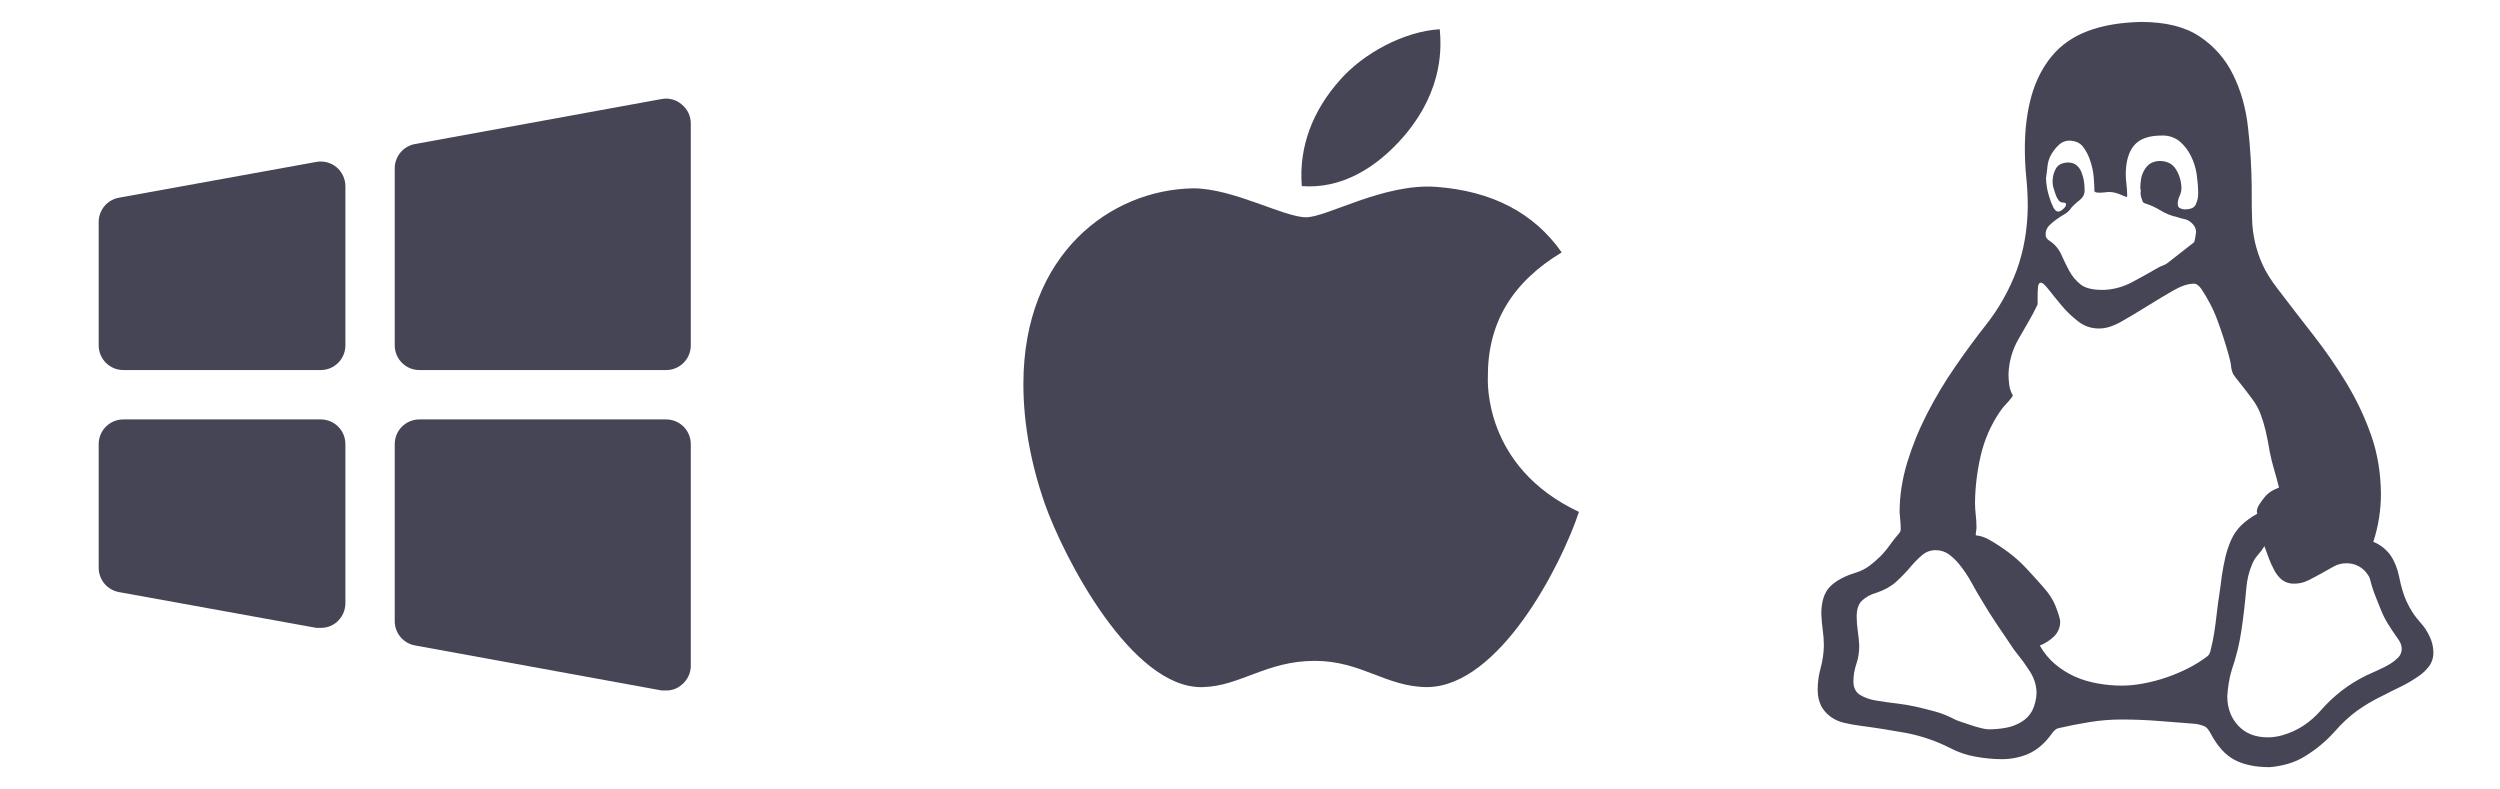 <svg width="171" height="54" viewBox="0 0 171 54" fill="none" xmlns="http://www.w3.org/2000/svg">
<path d="M45.562 28.688H28.688C28.24 28.688 27.811 28.865 27.494 29.182C27.178 29.498 27 29.927 27 30.375V42.504C27.004 42.898 27.145 43.277 27.399 43.578C27.653 43.878 28.005 44.08 28.392 44.149L45.267 47.229H45.562C45.959 47.237 46.344 47.093 46.638 46.828C46.826 46.675 46.978 46.482 47.084 46.263C47.19 46.044 47.246 45.805 47.25 45.562V30.375C47.25 29.927 47.072 29.498 46.756 29.182C46.439 28.865 46.01 28.688 45.562 28.688Z" fill="#464555"/>
<path d="M45.996 6.803C46.234 6.869 46.453 6.988 46.638 7.151C46.829 7.307 46.983 7.503 47.089 7.725C47.194 7.948 47.249 8.191 47.25 8.437V23.625C47.25 24.073 47.072 24.502 46.756 24.818C46.439 25.135 46.01 25.312 45.562 25.312H28.688C28.24 25.312 27.811 25.135 27.494 24.818C27.178 24.502 27 24.073 27 23.625V11.496C27.004 11.102 27.145 10.723 27.399 10.422C27.653 10.122 28.005 9.92 28.392 9.851L45.267 6.771C45.51 6.726 45.759 6.737 45.996 6.803Z" fill="#464555"/>
<path d="M22.367 11.103C22.604 11.165 22.824 11.277 23.013 11.433C23.204 11.593 23.358 11.793 23.464 12.019C23.57 12.245 23.625 12.491 23.625 12.741V23.625C23.625 24.073 23.447 24.502 23.131 24.818C22.814 25.135 22.385 25.312 21.938 25.312H8.438C7.99 25.312 7.561 25.135 7.244 24.818C6.928 24.502 6.75 24.073 6.75 23.625V15.188C6.749 14.79 6.888 14.405 7.142 14.101C7.397 13.796 7.751 13.591 8.142 13.521L21.642 11.074C21.883 11.031 22.131 11.041 22.367 11.103Z" fill="#464555"/>
<path d="M23.625 41.259V30.375C23.625 29.927 23.447 29.498 23.131 29.182C22.814 28.865 22.385 28.688 21.938 28.688H8.437C7.99 28.688 7.561 28.865 7.244 29.182C6.928 29.498 6.75 29.927 6.75 30.375V38.812C6.744 39.213 6.88 39.603 7.136 39.912C7.391 40.222 7.747 40.43 8.142 40.5L21.642 42.947H21.938C22.33 42.953 22.711 42.818 23.013 42.567C23.204 42.407 23.358 42.207 23.464 41.981C23.57 41.755 23.625 41.509 23.625 41.259Z" fill="#464555"/>
<path d="M101.77 25.781C101.748 22.092 103.428 19.312 106.82 17.263C104.923 14.558 102.053 13.071 98.269 12.784C94.686 12.503 90.767 14.861 89.332 14.861C87.815 14.861 84.347 12.882 81.618 12.882C75.986 12.968 70 17.349 70 26.262C70 28.896 70.484 31.617 71.451 34.418C72.745 38.107 77.41 47.144 82.275 46.998C84.819 46.939 86.619 45.203 89.93 45.203C93.142 45.203 94.806 46.998 97.644 46.998C102.553 46.928 106.771 38.712 108 35.013C101.417 31.925 101.77 25.97 101.77 25.781ZM96.056 9.285C98.813 6.029 98.563 3.065 98.481 2C96.046 2.141 93.23 3.65 91.626 5.505C89.859 7.495 88.821 9.956 89.043 12.73C91.675 12.931 94.078 11.584 96.056 9.285Z" fill="#464555"/>
<g clip-path="url(#clip0_301_387)">
<path d="M162.333 37.06C162.815 37.253 163.23 37.582 163.528 38.006C163.796 38.405 163.984 38.886 164.102 39.45C164.166 39.782 164.243 40.088 164.325 40.375C164.482 40.912 164.717 41.424 165.023 41.892C165.173 42.125 165.374 42.38 165.623 42.663C165.836 42.896 166.028 43.196 166.196 43.559C166.352 43.886 166.436 44.242 166.442 44.605C166.454 44.953 166.35 45.295 166.146 45.577C165.938 45.85 165.684 46.087 165.396 46.275C165.014 46.539 164.615 46.772 164.201 46.973C163.787 47.17 163.372 47.378 162.958 47.594C162.338 47.89 161.746 48.24 161.189 48.64C160.692 49.007 160.191 49.469 159.694 50.036C159.114 50.685 158.443 51.247 157.702 51.703C157.323 51.943 156.912 52.128 156.481 52.251C156.067 52.366 155.652 52.443 155.238 52.474C154.275 52.474 153.478 52.309 152.847 51.977C152.216 51.646 151.668 51.04 151.202 50.16C151.069 49.909 150.938 49.752 150.804 49.685C150.597 49.598 150.38 49.539 150.157 49.51L147.636 49.312C146.807 49.249 145.962 49.214 145.098 49.214C144.381 49.215 143.665 49.272 142.956 49.386C142.226 49.504 141.503 49.644 140.789 49.81C140.642 49.842 140.492 49.969 140.343 50.183C140.156 50.442 139.947 50.684 139.718 50.906C139.407 51.202 139.046 51.438 138.65 51.604C138.087 51.824 137.486 51.934 136.881 51.926C136.333 51.926 135.743 51.869 135.112 51.754C134.522 51.651 133.951 51.458 133.419 51.18C132.461 50.69 131.439 50.338 130.382 50.135C129.384 49.953 128.332 49.784 127.22 49.638C126.851 49.59 126.485 49.523 126.123 49.437C125.789 49.361 125.474 49.217 125.199 49.013C124.946 48.826 124.736 48.588 124.58 48.315C124.41 47.967 124.324 47.584 124.329 47.196C124.329 46.68 124.396 46.182 124.529 45.701C124.663 45.223 124.737 44.713 124.753 44.184C124.753 43.817 124.727 43.46 124.679 43.113C124.627 42.741 124.593 42.366 124.577 41.991C124.577 41.146 124.778 40.525 125.177 40.123C125.575 39.724 126.155 39.409 126.92 39.176C127.26 39.073 127.58 38.914 127.867 38.705C128.13 38.506 128.379 38.29 128.613 38.057C128.85 37.819 129.066 37.561 129.26 37.286C129.461 37.002 129.684 36.719 129.932 36.438C129.982 36.374 130.009 36.296 130.009 36.215C130.009 36.014 129.999 35.823 129.983 35.641L129.932 35.042C129.932 33.914 130.108 32.779 130.455 31.631C130.806 30.484 131.262 29.368 131.826 28.269C132.389 27.175 133.021 26.119 133.719 25.107C134.414 24.096 135.106 23.156 135.785 22.292C136.707 21.137 137.439 19.843 137.952 18.457C138.43 17.131 138.682 15.684 138.698 14.123C138.698 13.463 138.666 12.806 138.599 12.159C138.532 11.497 138.499 10.832 138.5 10.167C138.5 8.838 138.65 7.642 138.947 6.581C139.246 5.516 139.711 4.605 140.343 3.84C140.974 3.075 141.796 2.504 142.807 2.122C143.823 1.739 145.035 1.532 146.444 1.5C148.123 1.5 149.459 1.831 150.457 2.498C151.451 3.161 152.216 4.031 152.745 5.111C153.278 6.189 153.619 7.394 153.765 8.723C153.918 10.049 154.001 11.394 154.017 12.755V13.179C154.017 13.861 154.023 14.467 154.042 14.996C154.072 16.072 154.317 17.131 154.763 18.11C154.996 18.623 155.343 19.181 155.808 19.777C156.605 20.826 157.421 21.881 158.25 22.942C159.079 24.004 159.834 25.1 160.513 26.225C161.195 27.357 161.753 28.536 162.183 29.764C162.617 30.994 162.84 32.32 162.856 33.748C162.86 34.874 162.684 35.993 162.333 37.063V37.06ZM141.442 11.114C141.672 11.114 141.863 11.171 142.016 11.286C142.171 11.411 142.291 11.575 142.364 11.761C142.444 11.952 142.501 12.152 142.536 12.357C142.567 12.557 142.587 12.765 142.587 12.981C142.592 13.118 142.566 13.255 142.51 13.38C142.455 13.486 142.38 13.579 142.287 13.654L141.987 13.903C141.881 13.993 141.781 14.092 141.691 14.199C141.571 14.385 141.408 14.539 141.216 14.648C141.019 14.763 140.827 14.887 140.642 15.021C140.466 15.149 140.299 15.291 140.145 15.445C140.068 15.528 140.008 15.627 139.97 15.733C139.932 15.84 139.915 15.954 139.922 16.067C139.922 16.217 139.995 16.341 140.145 16.44C140.517 16.674 140.812 17.012 140.993 17.412C141.159 17.794 141.344 18.167 141.541 18.534C141.739 18.897 141.997 19.203 142.312 19.455C142.628 19.704 143.119 19.828 143.779 19.828H143.932C144.595 19.796 145.226 19.621 145.825 19.305C146.421 18.99 147.021 18.658 147.617 18.308C147.72 18.249 147.829 18.2 147.942 18.161C148.057 18.12 148.166 18.061 148.264 17.986L150.08 16.567C150.112 16.46 150.138 16.352 150.157 16.242C150.176 16.126 150.193 16.009 150.208 15.892C150.214 15.733 150.169 15.577 150.08 15.445C149.999 15.33 149.899 15.228 149.784 15.146C149.657 15.059 149.512 15 149.36 14.974C149.208 14.943 149.059 14.9 148.914 14.846C148.516 14.764 148.137 14.613 147.792 14.4C147.449 14.187 147.081 14.02 146.695 13.903C146.632 13.883 146.581 13.836 146.545 13.753C146.508 13.655 146.475 13.555 146.447 13.453C146.414 13.348 146.405 13.237 146.421 13.128C146.439 13.044 146.43 12.957 146.396 12.879C146.396 12.682 146.412 12.475 146.447 12.258C146.481 12.038 146.557 11.828 146.67 11.636C146.767 11.459 146.903 11.306 147.068 11.19C147.265 11.075 147.488 11.014 147.715 11.011C148.232 11.011 148.605 11.203 148.837 11.585C149.07 11.968 149.194 12.382 149.21 12.828C149.214 13.027 149.172 13.223 149.086 13.402C149.001 13.572 148.957 13.76 148.958 13.95C148.958 14.084 149.003 14.174 149.086 14.225C149.186 14.28 149.297 14.313 149.411 14.323C149.794 14.323 150.039 14.234 150.157 14.052C150.291 13.799 150.359 13.516 150.355 13.23C150.355 12.848 150.323 12.424 150.259 11.958C150.196 11.508 150.06 11.071 149.857 10.664C149.672 10.282 149.409 9.942 149.086 9.666C148.74 9.392 148.306 9.251 147.865 9.271C147.004 9.271 146.38 9.485 145.997 9.918C145.615 10.348 145.417 10.996 145.401 11.859C145.401 12.108 145.417 12.357 145.449 12.605C145.481 12.857 145.5 13.106 145.5 13.354C145.5 13.437 145.491 13.479 145.475 13.479C145.423 13.467 145.372 13.45 145.325 13.428C145.225 13.387 145.127 13.346 145.028 13.303C144.906 13.252 144.781 13.21 144.652 13.179C144.44 13.127 144.22 13.119 144.005 13.153C143.873 13.17 143.74 13.179 143.607 13.179C143.374 13.179 143.256 13.138 143.256 13.055C143.256 12.806 143.243 12.491 143.208 12.108C143.176 11.726 143.094 11.343 142.96 10.96C142.848 10.62 142.68 10.301 142.462 10.017C142.261 9.768 141.965 9.634 141.567 9.619C141.299 9.612 141.039 9.711 140.843 9.893C140.639 10.082 140.462 10.3 140.32 10.54C140.168 10.799 140.074 11.088 140.046 11.388C140.02 11.654 139.986 11.92 139.947 12.184C139.96 12.624 140.035 13.06 140.171 13.479C140.253 13.743 140.346 13.976 140.445 14.177C140.544 14.374 140.661 14.473 140.795 14.473C140.875 14.473 140.987 14.416 141.117 14.301C141.251 14.183 141.318 14.078 141.318 13.976C141.318 13.925 141.293 13.893 141.242 13.877C141.193 13.861 141.143 13.852 141.092 13.852C140.977 13.852 140.875 13.794 140.792 13.676C140.707 13.554 140.64 13.42 140.594 13.278C140.542 13.121 140.492 12.964 140.445 12.806C140.345 12.376 140.408 11.925 140.62 11.537C140.77 11.27 141.044 11.129 141.442 11.114ZM136.011 49.886C136.409 49.886 136.801 49.854 137.184 49.784C137.563 49.719 137.926 49.584 138.255 49.386C138.571 49.203 138.829 48.936 139.001 48.614C139.182 48.241 139.284 47.834 139.3 47.419C139.3 47.123 139.25 46.828 139.151 46.549C139.049 46.264 138.906 45.995 138.727 45.752C138.53 45.44 138.314 45.141 138.08 44.856C137.845 44.571 137.629 44.27 137.433 43.958C137.123 43.502 136.814 43.045 136.508 42.587C136.212 42.141 135.912 41.669 135.616 41.168C135.354 40.744 135.104 40.313 134.867 39.874C134.623 39.427 134.339 39.002 134.019 38.606C133.816 38.353 133.583 38.127 133.324 37.933C133.058 37.733 132.732 37.628 132.399 37.633C132.052 37.628 131.716 37.754 131.456 37.984C131.159 38.243 130.884 38.525 130.634 38.829C130.34 39.173 130.023 39.498 129.687 39.801C129.336 40.117 128.89 40.365 128.342 40.547C127.971 40.646 127.629 40.834 127.347 41.095C127.115 41.328 126.997 41.685 126.997 42.166C126.997 42.498 127.022 42.829 127.073 43.161C127.121 43.492 127.156 43.827 127.172 44.158C127.172 44.605 127.108 45.029 126.971 45.427C126.843 45.804 126.776 46.199 126.773 46.597C126.773 47.046 126.933 47.362 127.245 47.543C127.564 47.728 127.918 47.853 128.316 47.916C128.817 48.002 129.288 48.066 129.738 48.117C130.184 48.168 130.624 48.245 131.058 48.34C131.488 48.442 131.918 48.547 132.352 48.665C132.782 48.78 133.241 48.965 133.722 49.214C133.818 49.261 133.971 49.322 134.169 49.386L134.841 49.609C135.09 49.695 135.322 49.762 135.539 49.81C135.693 49.851 135.851 49.877 136.011 49.886ZM145.127 46.896C145.593 46.896 146.09 46.849 146.622 46.747C147.706 46.544 148.754 46.183 149.733 45.676C150.189 45.443 150.622 45.169 151.027 44.856C151.067 44.811 151.102 44.761 151.129 44.707C151.161 44.642 151.185 44.575 151.202 44.506V44.48C151.301 44.117 151.384 43.715 151.451 43.285C151.52 42.846 151.579 42.407 151.626 41.965C151.675 41.524 151.733 41.084 151.802 40.646C151.866 40.215 151.926 39.791 151.974 39.377C152.041 38.931 152.124 38.497 152.222 38.083C152.324 37.669 152.455 37.276 152.621 36.91C152.785 36.549 153.013 36.221 153.293 35.941C153.62 35.626 153.989 35.358 154.39 35.144V35.093L154.364 35.02C154.37 34.851 154.422 34.686 154.514 34.545C154.626 34.362 154.75 34.187 154.887 34.022C155.02 33.854 155.181 33.711 155.362 33.598C155.528 33.499 155.703 33.415 155.885 33.349C155.784 32.949 155.676 32.55 155.56 32.154C155.444 31.76 155.344 31.361 155.26 30.959C155.179 30.45 155.08 29.944 154.964 29.442C154.871 29.052 154.754 28.669 154.613 28.294C154.47 27.929 154.277 27.586 154.039 27.274C153.794 26.943 153.485 26.541 153.121 26.079C152.983 25.924 152.857 25.757 152.745 25.582C152.659 25.384 152.609 25.172 152.599 24.957C152.559 24.739 152.509 24.523 152.449 24.31C152.225 23.503 151.968 22.705 151.677 21.919C151.524 21.5 151.341 21.091 151.129 20.698C150.96 20.383 150.777 20.076 150.581 19.777C150.415 19.529 150.24 19.404 150.058 19.404C149.66 19.404 149.185 19.564 148.636 19.879C148.091 20.195 147.508 20.542 146.896 20.925C146.281 21.307 145.685 21.664 145.102 21.996C144.522 22.327 143.999 22.483 143.533 22.467C143.037 22.467 142.554 22.301 142.163 21.996C141.741 21.674 141.356 21.306 141.015 20.899C140.668 20.485 140.378 20.128 140.145 19.828C139.912 19.529 139.74 19.363 139.622 19.331C139.492 19.331 139.415 19.43 139.399 19.627C139.381 19.851 139.373 20.075 139.374 20.3V20.724C139.374 20.826 139.358 20.89 139.323 20.925C139.141 21.307 138.94 21.68 138.727 22.043C138.51 22.41 138.296 22.783 138.08 23.165C137.65 23.901 137.41 24.731 137.382 25.582C137.382 25.83 137.397 26.079 137.433 26.327C137.464 26.576 137.547 26.818 137.681 27.051L137.63 27.147C137.502 27.324 137.36 27.492 137.206 27.647C137.049 27.807 136.908 27.982 136.785 28.17C136.176 29.07 135.736 30.075 135.488 31.134C135.24 32.196 135.106 33.276 135.09 34.37C135.09 34.653 135.109 34.937 135.141 35.217C135.173 35.501 135.192 35.782 135.192 36.065C135.191 36.157 135.182 36.249 135.166 36.339C135.15 36.43 135.142 36.522 135.141 36.614C135.495 36.654 135.836 36.772 136.138 36.961C136.521 37.178 136.935 37.452 137.382 37.783C137.828 38.115 138.255 38.497 138.653 38.931C139.052 39.361 139.431 39.782 139.798 40.199C140.164 40.614 140.429 41.028 140.594 41.443C140.76 41.857 140.869 42.198 140.916 42.463C140.925 42.655 140.894 42.848 140.826 43.028C140.757 43.208 140.652 43.373 140.518 43.511C140.232 43.79 139.894 44.01 139.524 44.158C139.807 44.656 140.155 45.08 140.569 45.427C140.983 45.778 141.433 46.058 141.914 46.275C142.395 46.492 142.918 46.648 143.482 46.747C144.046 46.849 144.598 46.896 145.127 46.896ZM155.113 50.434C155.461 50.434 155.802 50.383 156.133 50.285C156.636 50.141 157.114 49.923 157.552 49.638C157.985 49.354 158.381 49.007 158.747 48.589C159.613 47.59 160.673 46.777 161.861 46.198L162.684 45.825C162.966 45.702 163.24 45.561 163.503 45.401C163.693 45.281 163.87 45.14 164.029 44.981C164.109 44.903 164.173 44.81 164.215 44.707C164.258 44.604 164.279 44.493 164.278 44.381C164.278 44.253 164.252 44.126 164.201 44.008C164.142 43.876 164.067 43.751 163.978 43.636C163.751 43.319 163.535 42.995 163.331 42.663C163.146 42.362 162.987 42.045 162.856 41.717L162.458 40.722C162.314 40.357 162.197 39.982 162.107 39.6C162.072 39.482 162.014 39.373 161.935 39.278C161.775 39.039 161.556 38.844 161.299 38.713C161.042 38.582 160.756 38.519 160.468 38.529C160.171 38.528 159.879 38.605 159.621 38.752L158.773 39.227C158.478 39.391 158.179 39.548 157.877 39.699C157.584 39.847 157.259 39.923 156.93 39.922C156.637 39.935 156.347 39.849 156.108 39.677C155.879 39.495 155.692 39.265 155.56 39.004C155.418 38.738 155.293 38.464 155.187 38.182L154.887 37.359C154.757 37.573 154.608 37.773 154.441 37.959C154.27 38.149 154.135 38.368 154.042 38.606C153.826 39.103 153.692 39.658 153.644 40.273C153.561 41.235 153.453 42.172 153.319 43.087C153.183 44.02 152.959 44.938 152.65 45.829C152.562 46.113 152.494 46.404 152.449 46.699C152.399 47.004 152.365 47.311 152.347 47.62C152.347 48.433 152.599 49.105 153.096 49.638C153.593 50.167 154.266 50.434 155.113 50.434Z" fill="#464555"/>
</g>
<defs>
<clipPath id="clip0_301_387">
<rect width="51" height="51" fill="white" transform="translate(120 1.5)"/>
</clipPath>
</defs>
</svg>

